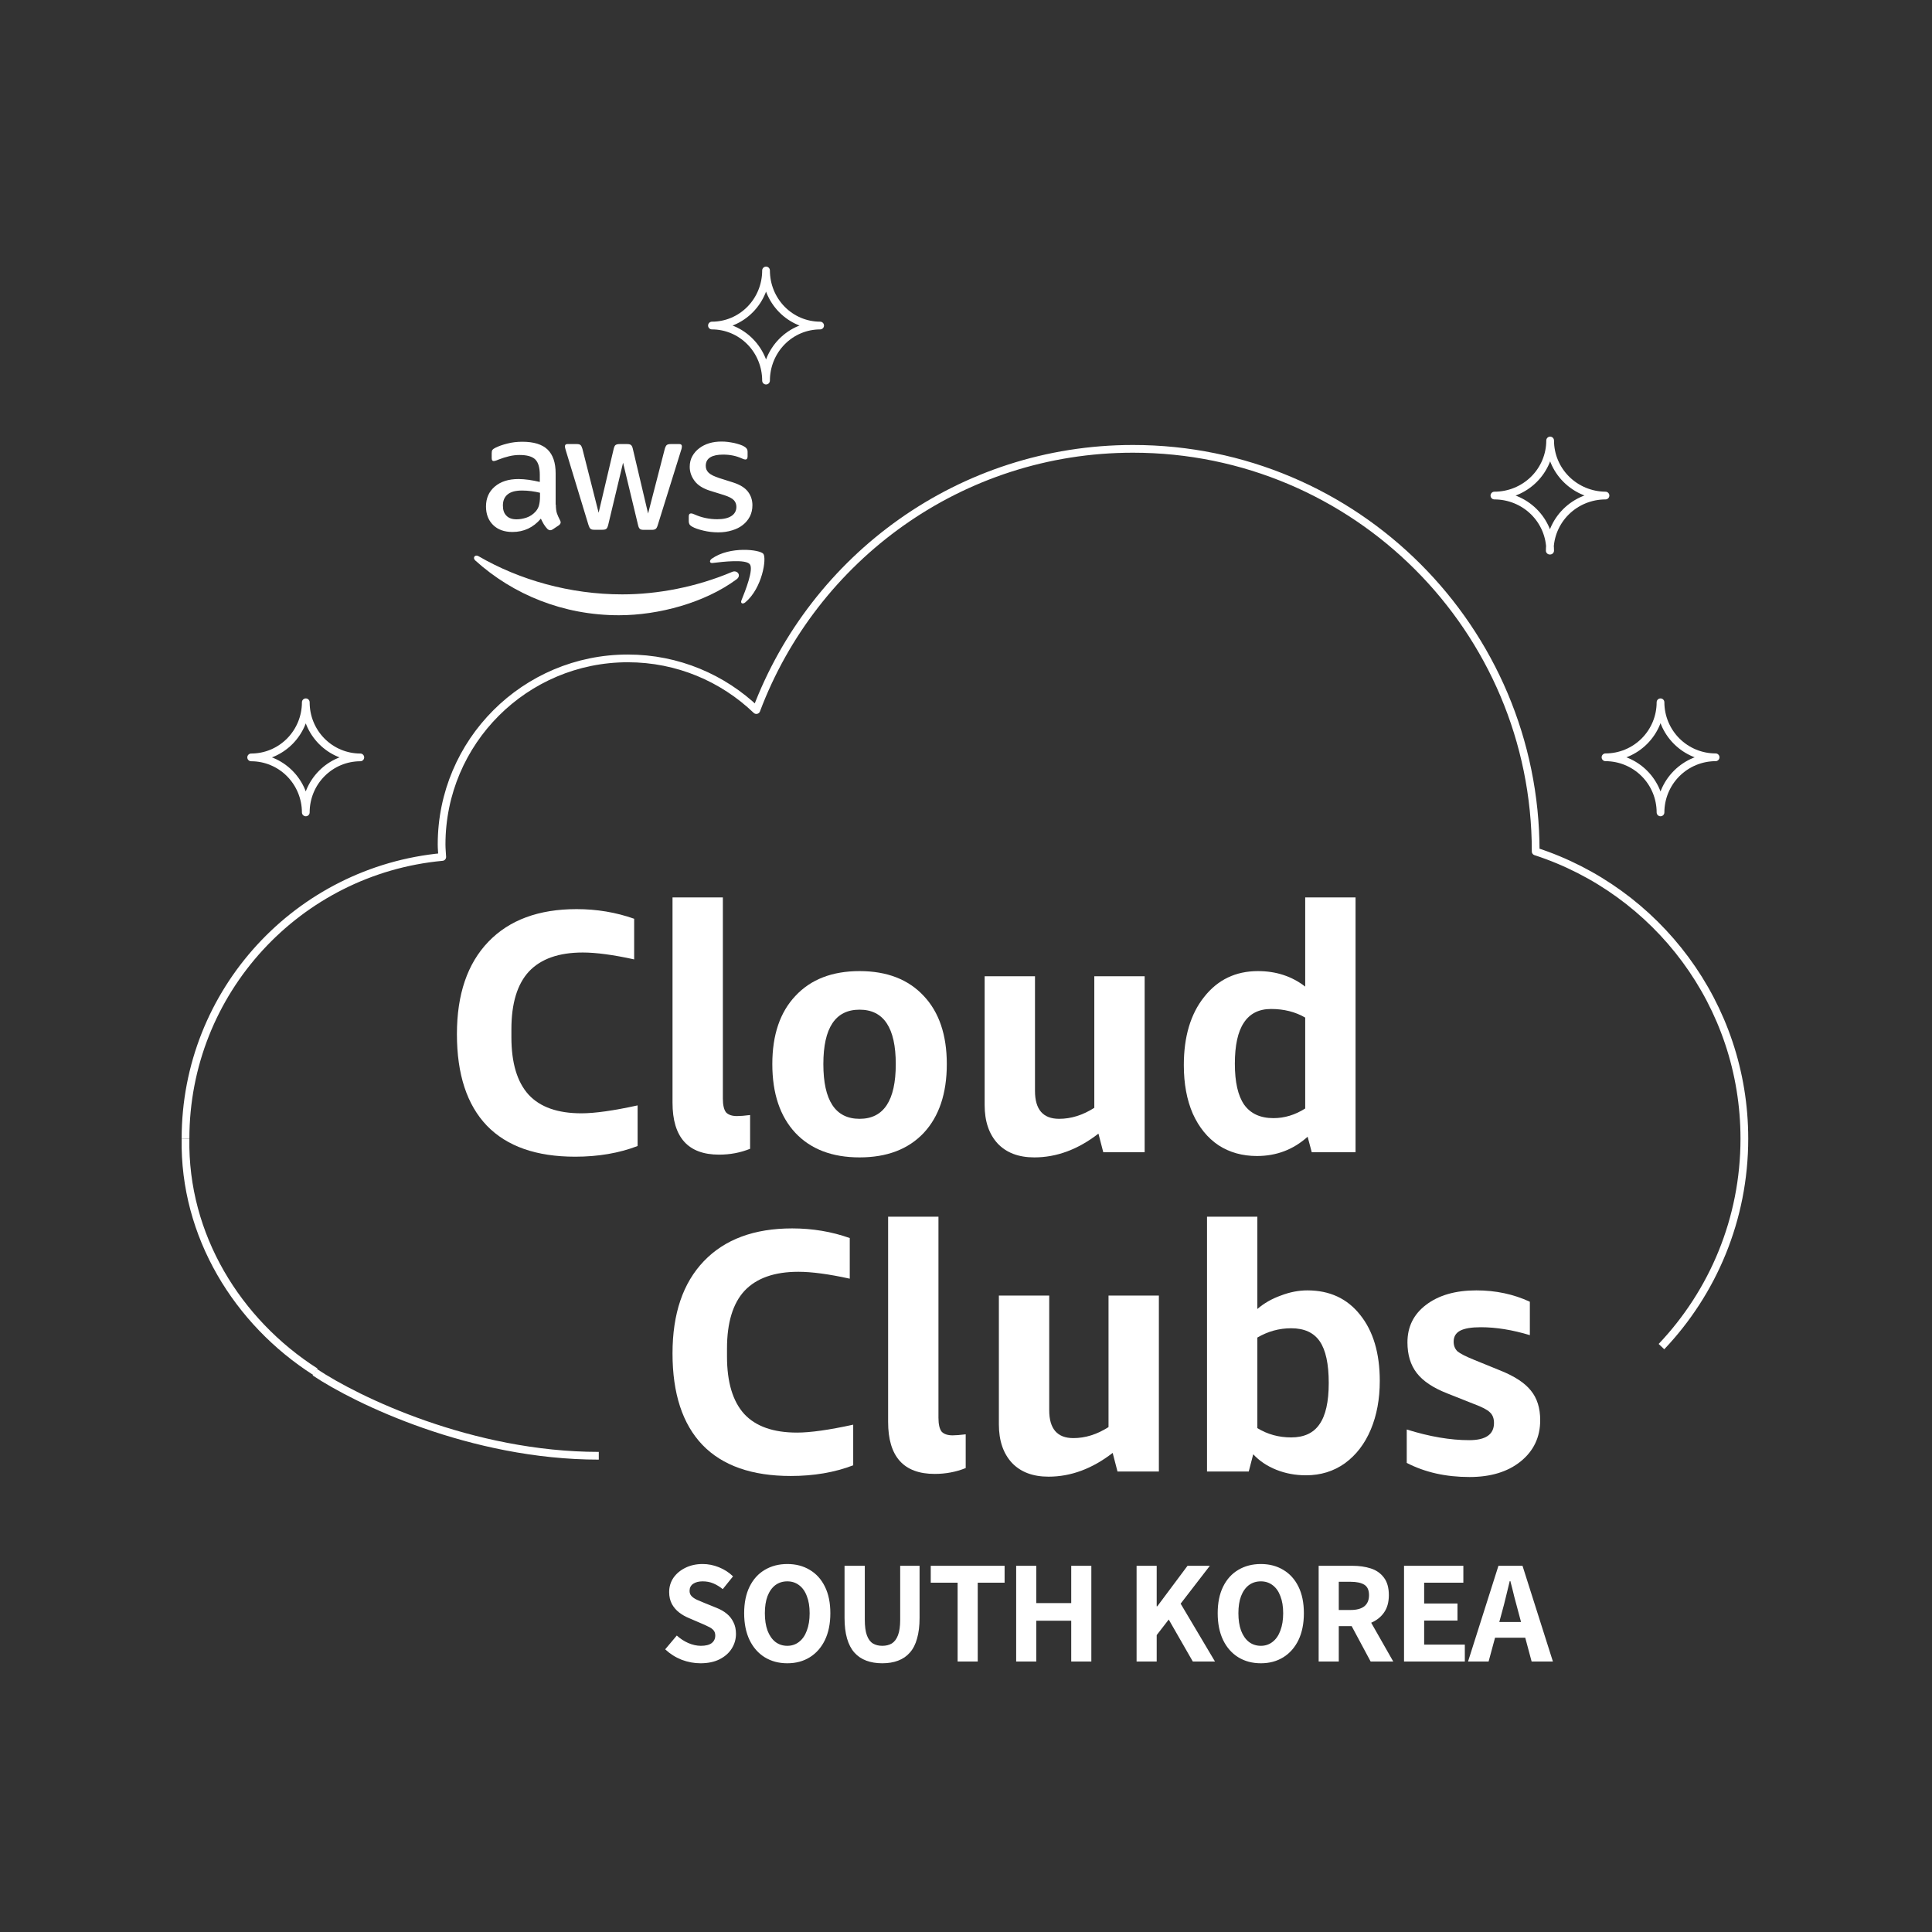 <svg width="2000" height="2000" viewBox="0 0 2000 2000" fill="none" xmlns="http://www.w3.org/2000/svg">
<rect x="0" y="0" width="2000" height="2000" fill="#333333" stroke="none"/>
<path d="M1718.95 841C1718.95 825.887 1712.95 811.391 1702.28 800.695C1691.6 789.999 1677.11 783.977 1662 783.95C1677.1 783.95 1691.59 777.95 1702.27 767.27C1712.95 756.59 1718.95 742.104 1718.95 727C1718.98 742.113 1725 756.599 1735.69 767.276C1746.39 777.953 1760.89 783.95 1776 783.95C1760.88 783.977 1746.38 789.996 1735.69 800.689C1725 811.382 1718.98 825.878 1718.95 841Z" stroke="white" stroke-width="8" stroke-linejoin="round"/>
<path d="M1604.7 570C1604.7 554.883 1598.62 540.384 1587.8 529.695C1576.98 519.005 1562.3 513 1547 513C1562.3 513 1576.98 506.995 1587.8 496.305C1598.62 485.616 1604.7 471.117 1604.7 456C1604.7 471.049 1610.72 485.487 1621.46 496.165C1632.19 506.844 1646.77 512.895 1662 513C1646.7 513 1632.02 519.005 1621.2 529.695C1610.38 540.384 1604.3 554.883 1604.3 570H1604.7Z" stroke="white" stroke-width="8" stroke-linejoin="round"/>
<path d="M326.516 1420.06C245.734 1368.5 190.304 1278.97 192.039 1178.75" stroke="white" stroke-width="8" stroke-linejoin="round"/>
<path d="M325.86 1420.5C368.86 1449.33 487.86 1507 619.86 1507" stroke="white" stroke-width="8"/>
<path d="M192.04 1178.75C192.04 1026.19 308.682 901.006 457.812 887.129C457.619 882.792 457.137 878.552 457.137 874.215C457.137 767.821 543.51 681.569 649.935 681.569C701.605 681.569 748.455 702 782.966 735.055C842.348 577.295 994.272 464.637 1172.9 464.637C1403.1 464.637 1589.73 651.212 1589.73 881.25V881.443C1715.14 922.208 1805.76 1039.88 1805.76 1178.75C1805.76 1262.15 1773.13 1337.93 1719.93 1394" stroke="white" stroke-width="8" stroke-linejoin="round"/>
<path d="M660.05 1186.36C640.774 1193.73 619.237 1197.41 595.439 1197.41C555.221 1197.41 524.76 1186.72 504.056 1165.33C483.352 1143.71 473 1112.1 473 1070.51C473 1029.4 483.828 997.559 505.484 974.983C527.14 952.407 557.601 941.12 596.867 941.12C617.809 941.12 637.68 944.447 656.48 951.1V993.163C634.824 988.41 617.095 986.034 603.292 986.034C578.543 986.034 559.98 992.569 547.606 1005.64C535.469 1018.71 529.4 1038.67 529.4 1065.52V1073.72C529.4 1100.34 535.35 1120.18 547.249 1133.25C559.148 1146.08 577.353 1152.5 601.864 1152.5C615.667 1152.5 635.062 1149.77 660.05 1144.3V1186.36Z" fill="white"/>
<path d="M776.504 1189.22C766.509 1193.26 755.8 1195.28 744.377 1195.28C712.25 1195.28 696.187 1177.33 696.187 1141.45V929H748.304V1137.17C748.304 1143.83 749.375 1148.58 751.516 1151.43C753.896 1154.04 757.704 1155.35 762.939 1155.35C766.271 1155.35 770.792 1155 776.504 1154.28V1189.22Z" fill="white"/>
<path d="M889.815 1198.13C861.496 1198.13 839.364 1189.69 823.42 1172.82C807.475 1155.71 799.503 1131.94 799.503 1101.53C799.503 1071.35 807.475 1047.82 823.42 1030.95C839.364 1013.84 861.496 1005.28 889.815 1005.28C918.134 1005.28 940.266 1013.84 956.211 1030.95C972.155 1047.82 980.127 1071.35 980.127 1101.53C980.127 1131.94 972.155 1155.71 956.211 1172.82C940.266 1189.69 918.134 1198.13 889.815 1198.13ZM889.815 1158.2C914.803 1158.2 927.297 1139.31 927.297 1101.53C927.297 1063.98 914.803 1045.21 889.815 1045.21C864.828 1045.21 852.334 1063.98 852.334 1101.53C852.334 1139.31 864.828 1158.2 889.815 1158.2Z" fill="white"/>
<path d="M1142.1 1192.78L1137.1 1173.53C1115.92 1189.93 1093.79 1198.13 1070.71 1198.13C1054.52 1198.13 1041.91 1193.37 1032.87 1183.87C1023.83 1174.13 1019.3 1160.82 1019.3 1143.95V1010.63H1071.42V1129.33C1071.42 1148.58 1079.75 1158.2 1096.41 1158.2C1108.78 1158.2 1120.92 1154.4 1132.82 1146.8V1010.63H1184.94V1192.78H1142.1Z" fill="white"/>
<path d="M1357.92 1192.78L1353.64 1176.74C1338.89 1190.05 1321.4 1196.7 1301.17 1196.7C1286.17 1196.7 1272.97 1193.02 1261.54 1185.65C1250.12 1178.05 1241.2 1167.11 1234.77 1152.86C1228.58 1138.6 1225.49 1121.84 1225.49 1102.6C1225.49 1073.13 1232.51 1049.6 1246.55 1032.02C1260.59 1014.19 1279.15 1005.28 1302.24 1005.28C1321.04 1005.28 1337.34 1010.63 1351.14 1021.32V929H1403.26V1192.78H1357.92ZM1318.3 1157.49C1329.72 1157.49 1340.67 1154.16 1351.14 1147.51V1053.4C1340.91 1047.46 1329.13 1044.49 1315.8 1044.49C1303.19 1044.49 1293.79 1049.25 1287.6 1058.75C1281.42 1068.02 1278.32 1082.16 1278.32 1101.17C1278.32 1120.18 1281.53 1134.32 1287.96 1143.59C1294.62 1152.86 1304.74 1157.49 1318.3 1157.49Z" fill="white"/>
<path d="M883.236 1516.88C863.96 1524.25 842.423 1527.93 818.626 1527.93C778.408 1527.93 747.947 1517.24 727.243 1495.85C706.539 1474.22 696.187 1442.62 696.187 1401.03C696.187 1359.92 707.015 1328.08 728.671 1305.5C750.327 1282.92 780.788 1271.64 820.054 1271.64C840.996 1271.64 860.867 1274.96 879.667 1281.62V1323.68C858.011 1318.93 840.282 1316.55 826.479 1316.55C801.729 1316.55 783.167 1323.09 770.793 1336.16C758.656 1349.23 752.587 1369.19 752.587 1396.04V1404.24C752.587 1430.85 758.537 1450.7 770.436 1463.77C782.334 1476.6 800.54 1483.02 825.051 1483.02C838.854 1483.02 858.249 1480.28 883.236 1474.82V1516.88Z" fill="white"/>
<path d="M999.691 1519.73C989.696 1523.77 978.987 1525.79 967.564 1525.79C935.437 1525.79 919.374 1507.85 919.374 1471.97V1259.52H971.49V1467.69C971.49 1474.34 972.561 1479.1 974.703 1481.95C977.083 1484.56 980.891 1485.87 986.126 1485.87C989.458 1485.87 993.979 1485.51 999.691 1484.8V1519.73Z" fill="white"/>
<path d="M1156.83 1523.3L1151.83 1504.05C1130.65 1520.44 1108.52 1528.64 1085.43 1528.64C1069.25 1528.64 1056.64 1523.89 1047.59 1514.39C1038.55 1504.64 1034.03 1491.33 1034.03 1474.46V1341.15H1086.15V1459.85C1086.15 1479.1 1094.48 1488.72 1111.13 1488.72C1123.51 1488.72 1135.65 1484.92 1147.54 1477.31V1341.15H1199.66V1523.3H1156.83Z" fill="white"/>
<path d="M1249.5 1523.3V1259.52H1301.61V1355.05C1308.51 1349.11 1316.61 1344.47 1325.89 1341.15C1335.17 1337.58 1344.33 1335.8 1353.37 1335.8C1376.46 1335.8 1394.66 1344.24 1407.99 1361.11C1421.55 1377.98 1428.34 1400.79 1428.34 1429.55C1428.34 1448.32 1425.24 1465.07 1419.05 1479.81C1412.87 1494.54 1403.94 1506.19 1392.28 1514.74C1380.62 1523.06 1367.18 1527.22 1351.95 1527.22C1341 1527.22 1330.77 1525.32 1321.25 1521.51C1311.73 1517.71 1303.76 1512.37 1297.33 1505.47L1292.69 1523.3H1249.5ZM1336.6 1375.01C1324.22 1375.01 1312.56 1378.22 1301.61 1384.63V1478.38C1312.08 1484.8 1323.75 1488.01 1336.6 1488.01C1349.92 1488.01 1359.68 1483.49 1365.87 1474.46C1372.29 1465.43 1375.51 1451.17 1375.51 1431.69C1375.51 1411.96 1372.41 1397.59 1366.22 1388.55C1360.04 1379.52 1350.16 1375.01 1336.6 1375.01Z" fill="white"/>
<path d="M1546.58 1473.04C1546.58 1468.28 1545.15 1464.6 1542.29 1461.99C1539.67 1459.37 1534.2 1456.52 1525.87 1453.43L1498.03 1442.38C1483.51 1436.68 1473.04 1429.67 1466.61 1421.35C1460.19 1413.03 1456.98 1402.46 1456.98 1389.62C1456.98 1373.46 1463.4 1360.51 1476.25 1350.77C1489.34 1340.79 1506.71 1335.8 1528.37 1335.8C1548.36 1335.8 1566.8 1339.72 1583.7 1347.56V1382.14C1565.61 1376.67 1548.72 1373.94 1533.01 1373.94C1523.25 1373.94 1516.11 1375.13 1511.59 1377.5C1507.07 1379.88 1504.81 1383.68 1504.81 1388.91C1504.81 1392.95 1506.12 1396.28 1508.74 1398.89C1511.59 1401.27 1517.42 1404.24 1526.23 1407.8L1553.36 1418.85C1568.11 1424.79 1578.58 1431.69 1584.77 1439.53C1591.2 1447.37 1594.41 1457.59 1594.41 1470.18C1594.41 1487.77 1587.63 1502.03 1574.06 1512.96C1560.73 1523.65 1543.12 1529 1521.23 1529C1496.72 1529 1475.06 1524.13 1456.26 1514.39V1479.81C1479.82 1487.18 1501.36 1490.86 1520.87 1490.86C1538.01 1490.86 1546.58 1484.92 1546.58 1473.04Z" fill="white"/>
<path d="M793 394C793 378.883 787.1 364.385 776.598 353.695C766.096 343.005 751.852 337 737 337C744.354 337 751.636 335.526 758.43 332.661C765.225 329.797 771.398 325.598 776.598 320.305C781.798 315.012 785.923 308.729 788.737 301.813C791.552 294.897 793 287.485 793 280C793 287.485 794.449 294.897 797.263 301.813C800.077 308.729 804.202 315.012 809.402 320.305C814.602 325.598 820.775 329.797 827.57 332.661C834.364 335.526 841.646 337 849 337C834.148 337 819.904 343.005 809.402 353.695C798.9 364.385 793 378.883 793 394Z" stroke="white" stroke-width="8" stroke-linejoin="round"/>
<path d="M316.549 840.901C316.497 825.805 310.516 811.345 299.917 800.689C289.318 790.033 274.964 784.05 260 784.05C274.998 784.05 289.381 778.039 299.986 767.34C310.591 756.641 316.549 742.13 316.549 727C316.536 734.487 317.987 741.903 320.818 748.824C323.649 755.745 327.805 762.035 333.048 767.334C338.292 772.633 344.519 776.837 351.374 779.705C358.23 782.573 365.578 784.05 373 784.05C358.028 784.05 343.67 790.05 333.083 800.73C322.497 811.41 316.549 825.896 316.549 841V840.901Z" stroke="white" stroke-width="8" stroke-linejoin="round"/>
<path d="M575.4 522.4C575.4 526.1 575.8 529.1 576.5 531.3C577.3 533.5 578.3 535.9 579.7 538.5C580.2 539.3 580.4 540.1 580.4 540.8C580.4 541.8 579.8 542.8 578.5 543.8L572.2 548C571.3 548.6 570.4 548.9 569.6 548.9C568.6 548.9 567.6 548.4 566.6 547.5C565.2 546 564 544.4 563 542.8C562 541.1 561 539.2 559.9 536.9C552.1 546.1 542.3 550.7 530.5 550.7C522.1 550.7 515.4 548.3 510.5 543.5C505.6 538.7 503.1 532.3 503.1 524.3C503.1 515.8 506.1 508.9 512.2 503.7C518.3 498.5 526.4 495.9 536.7 495.9C540.1 495.9 543.6 496.2 547.3 496.7C551 497.2 554.8 498 558.8 498.9V491.6C558.8 484 557.2 478.7 554.1 475.6C550.9 472.5 545.5 471 537.8 471C534.3 471 530.7 471.4 527 472.3C523.3 473.2 519.7 474.3 516.2 475.7C514.6 476.4 513.4 476.8 512.7 477C512 477.2 511.5 477.3 511.1 477.3C509.7 477.3 509 476.3 509 474.2V469.3C509 467.7 509.2 466.5 509.7 465.8C510.2 465.1 511.1 464.4 512.5 463.7C516 461.9 520.2 460.4 525.1 459.2C530 457.9 535.2 457.3 540.7 457.3C552.6 457.3 561.3 460 566.9 465.4C572.4 470.8 575.2 479 575.2 490V522.4H575.4ZM534.8 537.6C538.1 537.6 541.5 537 545.1 535.8C548.7 534.6 551.9 532.4 554.6 529.4C556.2 527.5 557.4 525.4 558 523C558.6 520.6 559 517.7 559 514.3V510.1C556.1 509.4 553 508.8 549.8 508.4C546.6 508 543.5 507.8 540.4 507.8C533.7 507.8 528.8 509.1 525.5 511.8C522.2 514.5 520.6 518.3 520.6 523.3C520.6 528 521.8 531.5 524.3 533.9C526.7 536.4 530.2 537.6 534.8 537.6ZM615.1 548.4C613.3 548.4 612.1 548.1 611.3 547.4C610.5 546.8 609.8 545.4 609.2 543.5L585.7 466.2C585.1 464.2 584.8 462.9 584.8 462.2C584.8 460.6 585.6 459.7 587.2 459.7H597C598.9 459.7 600.2 460 600.9 460.7C601.7 461.3 602.3 462.7 602.9 464.6L619.7 530.8L635.3 464.6C635.8 462.6 636.4 461.3 637.2 460.7C638 460.1 639.4 459.7 641.2 459.7H649.2C651.1 459.7 652.4 460 653.2 460.7C654 461.3 654.7 462.7 655.1 464.6L670.9 531.6L688.2 464.6C688.8 462.6 689.5 461.3 690.2 460.7C691 460.1 692.3 459.7 694.1 459.7H703.4C705 459.7 705.9 460.5 705.9 462.2C705.9 462.7 705.8 463.2 705.7 463.8C705.6 464.4 705.4 465.2 705 466.3L680.9 543.6C680.3 545.6 679.6 546.9 678.8 547.5C678 548.1 676.7 548.5 675 548.5H666.4C664.5 548.5 663.2 548.2 662.4 547.5C661.6 546.8 660.9 545.5 660.5 543.5L645 479L629.6 543.4C629.1 545.4 628.5 546.7 627.7 547.4C626.9 548.1 625.5 548.4 623.7 548.4H615.1ZM743.6 551.1C738.4 551.1 733.2 550.5 728.2 549.3C723.2 548.1 719.3 546.8 716.7 545.3C715.1 544.4 714 543.4 713.6 542.5C713.2 541.6 713 540.6 713 539.7V534.6C713 532.5 713.8 531.5 715.3 531.5C715.9 531.5 716.5 531.6 717.1 531.8C717.7 532 718.6 532.4 719.6 532.8C723 534.3 726.7 535.5 730.6 536.3C734.6 537.1 738.5 537.5 742.5 537.5C748.8 537.5 753.7 536.4 757.1 534.2C760.5 532 762.3 528.8 762.3 524.7C762.3 521.9 761.4 519.6 759.6 517.7C757.8 515.8 754.4 514.1 749.5 512.5L735 508C727.7 505.7 722.3 502.3 719 497.8C715.7 493.4 714 488.5 714 483.3C714 479.1 714.9 475.4 716.7 472.2C718.5 469 720.9 466.2 723.9 464C726.9 461.7 730.3 460 734.3 458.8C738.3 457.6 742.5 457.1 746.9 457.1C749.1 457.1 751.4 457.2 753.6 457.5C755.9 457.8 758 458.2 760.1 458.6C762.1 459.1 764 459.6 765.8 460.2C767.6 460.8 769 461.4 770 462C771.4 462.8 772.4 463.6 773 464.5C773.6 465.3 773.9 466.4 773.9 467.8V472.5C773.9 474.6 773.1 475.7 771.6 475.7C770.8 475.7 769.5 475.3 767.8 474.5C762.1 471.9 755.7 470.6 748.6 470.6C742.9 470.6 738.4 471.5 735.3 473.4C732.2 475.3 730.6 478.2 730.6 482.3C730.6 485.1 731.6 487.5 733.6 489.4C735.6 491.3 739.3 493.2 744.6 494.9L758.8 499.4C766 501.7 771.2 504.9 774.3 509C777.4 513.1 778.9 517.8 778.9 523C778.9 527.3 778 531.2 776.3 534.6C774.5 538 772.1 541 769 543.4C765.9 545.9 762.2 547.7 757.9 549C753.4 550.4 748.7 551.1 743.6 551.1Z" fill="white"/>
<path d="M762.5 599.7C729.6 624 681.8 636.9 640.7 636.9C583.1 636.9 531.2 615.6 492 580.2C488.9 577.4 491.7 573.6 495.4 575.8C537.8 600.4 590.1 615.3 644.2 615.3C680.7 615.3 720.8 607.7 757.7 592.1C763.2 589.6 767.9 595.7 762.5 599.7Z" fill="white"/>
<path d="M776.2 584.1C772 578.7 748.4 581.5 737.7 582.8C734.5 583.2 734 580.4 736.9 578.3C755.7 565.1 786.6 568.9 790.2 573.3C793.8 577.8 789.2 608.7 771.6 623.5C768.9 625.8 766.3 624.6 767.5 621.6C771.5 611.7 780.4 589.4 776.2 584.1Z" fill="white"/>
<path d="M725.089 1721.82C718.603 1721.82 712.118 1720.61 705.633 1718.18C699.249 1715.64 693.574 1712.05 688.609 1707.38L700.617 1693.1C704.163 1696.34 708.115 1698.92 712.473 1700.85C716.931 1702.77 721.289 1703.74 725.545 1703.74C730.51 1703.74 734.209 1702.82 736.641 1701C739.174 1699.07 740.441 1696.44 740.441 1693.1C740.441 1690.87 739.833 1689.04 738.617 1687.62C737.401 1686.21 735.678 1684.99 733.449 1683.98C731.321 1682.86 728.787 1681.7 725.849 1680.48L712.777 1674.86C709.331 1673.44 706.089 1671.56 703.049 1669.23C700.009 1666.9 697.526 1664.01 695.601 1660.57C693.675 1657.02 692.713 1652.87 692.713 1648.1C692.713 1642.63 694.182 1637.72 697.121 1633.36C700.161 1629 704.265 1625.56 709.433 1623.02C714.702 1620.39 720.681 1619.07 727.369 1619.07C733.145 1619.07 738.769 1620.19 744.241 1622.42C749.814 1624.65 754.678 1627.79 758.833 1631.84L748.193 1645.06C745.051 1642.53 741.809 1640.55 738.465 1639.14C735.121 1637.72 731.422 1637.01 727.369 1637.01C723.315 1637.01 720.022 1637.87 717.489 1639.59C715.057 1641.31 713.841 1643.75 713.841 1646.89C713.841 1649.02 714.499 1650.79 715.817 1652.21C717.134 1653.63 718.958 1654.89 721.289 1656.01C723.721 1657.02 726.355 1658.14 729.193 1659.35L741.961 1664.52C746.014 1666.14 749.51 1668.17 752.449 1670.6C755.387 1673.03 757.667 1675.97 759.289 1679.42C761.011 1682.76 761.873 1686.76 761.873 1691.42C761.873 1696.9 760.403 1701.96 757.465 1706.62C754.627 1711.18 750.422 1714.88 744.849 1717.72C739.377 1720.46 732.79 1721.82 725.089 1721.82ZM815.036 1721.82C806.22 1721.82 798.417 1719.75 791.628 1715.59C784.94 1711.44 779.721 1705.51 775.972 1697.81C772.223 1690.01 770.348 1680.73 770.348 1669.99C770.348 1659.25 772.223 1650.08 775.972 1642.48C779.721 1634.88 784.94 1629.1 791.628 1625.15C798.417 1621.1 806.22 1619.07 815.036 1619.07C823.852 1619.07 831.604 1621.1 838.292 1625.15C844.98 1629.1 850.199 1634.88 853.948 1642.48C857.697 1650.08 859.572 1659.25 859.572 1669.99C859.572 1680.73 857.697 1690.01 853.948 1697.81C850.199 1705.51 844.98 1711.44 838.292 1715.59C831.604 1719.75 823.852 1721.82 815.036 1721.82ZM815.036 1703.74C819.697 1703.74 823.751 1702.37 827.196 1699.63C830.743 1696.9 833.428 1692.99 835.252 1687.93C837.177 1682.86 838.14 1676.88 838.14 1669.99C838.14 1663.1 837.177 1657.22 835.252 1652.36C833.428 1647.39 830.743 1643.59 827.196 1640.96C823.751 1638.33 819.697 1637.01 815.036 1637.01C810.273 1637.01 806.119 1638.33 802.572 1640.96C799.127 1643.59 796.441 1647.39 794.516 1652.36C792.692 1657.22 791.78 1663.1 791.78 1669.99C791.78 1676.88 792.692 1682.86 794.516 1687.93C796.441 1692.99 799.127 1696.9 802.572 1699.63C806.119 1702.37 810.273 1703.74 815.036 1703.74ZM913.329 1721.82C907.148 1721.82 901.625 1720.91 896.761 1719.09C891.897 1717.26 887.793 1714.48 884.449 1710.73C881.105 1706.98 878.572 1702.11 876.849 1696.14C875.126 1690.16 874.265 1683.06 874.265 1674.86V1620.9H895.241V1676.83C895.241 1683.52 895.95 1688.84 897.369 1692.79C898.788 1696.74 900.865 1699.58 903.601 1701.3C906.337 1702.93 909.58 1703.74 913.329 1703.74C917.18 1703.74 920.473 1702.93 923.209 1701.3C925.945 1699.58 928.073 1696.74 929.593 1692.79C931.113 1688.84 931.873 1683.52 931.873 1676.83V1620.9H951.937V1674.86C951.937 1683.06 951.076 1690.16 949.353 1696.14C947.732 1702.11 945.249 1706.98 941.905 1710.73C938.662 1714.48 934.609 1717.26 929.745 1719.09C924.982 1720.91 919.51 1721.82 913.329 1721.82ZM991.321 1720V1638.38H963.505V1620.9H1039.96V1638.38H1012.15V1720H991.321ZM1051.93 1720V1620.9H1072.75V1659.5H1108.93V1620.9H1129.75V1720H1108.93V1677.74H1072.75V1720H1051.93ZM1176.59 1720V1620.9H1197.41V1662.85H1198.02L1229.33 1620.9H1252.43L1222.19 1660.11L1257.75 1720H1234.8L1209.87 1676.53L1197.41 1692.64V1720H1176.59ZM1305.24 1721.82C1296.42 1721.82 1288.62 1719.75 1281.83 1715.59C1275.14 1711.44 1269.92 1705.51 1266.17 1697.81C1262.42 1690.01 1260.55 1680.73 1260.55 1669.99C1260.55 1659.25 1262.42 1650.08 1266.17 1642.48C1269.92 1634.88 1275.14 1629.1 1281.83 1625.15C1288.62 1621.1 1296.42 1619.07 1305.24 1619.07C1314.05 1619.07 1321.8 1621.1 1328.49 1625.15C1335.18 1629.1 1340.4 1634.88 1344.15 1642.48C1347.9 1650.08 1349.77 1659.25 1349.77 1669.99C1349.77 1680.73 1347.9 1690.01 1344.15 1697.81C1340.4 1705.51 1335.18 1711.44 1328.49 1715.59C1321.8 1719.75 1314.05 1721.82 1305.24 1721.82ZM1305.24 1703.74C1309.9 1703.74 1313.95 1702.37 1317.4 1699.63C1320.94 1696.9 1323.63 1692.99 1325.45 1687.93C1327.38 1682.86 1328.34 1676.88 1328.34 1669.99C1328.34 1663.1 1327.38 1657.22 1325.45 1652.36C1323.63 1647.39 1320.94 1643.59 1317.4 1640.96C1313.95 1638.33 1309.9 1637.01 1305.24 1637.01C1300.47 1637.01 1296.32 1638.33 1292.77 1640.96C1289.33 1643.59 1286.64 1647.39 1284.72 1652.36C1282.89 1657.22 1281.98 1663.1 1281.98 1669.99C1281.98 1676.88 1282.89 1682.86 1284.72 1687.93C1286.64 1692.99 1289.33 1696.9 1292.77 1699.63C1296.32 1702.37 1300.47 1703.74 1305.24 1703.74ZM1365.07 1720V1620.9H1400.03C1407.02 1620.9 1413.36 1621.81 1419.03 1623.63C1424.71 1625.46 1429.22 1628.6 1432.56 1633.06C1436.01 1637.51 1437.73 1643.59 1437.73 1651.3C1437.73 1658.69 1436.01 1664.77 1432.56 1669.54C1429.22 1674.2 1424.71 1677.69 1419.03 1680.02C1413.36 1682.25 1407.02 1683.37 1400.03 1683.37H1385.9V1720H1365.07ZM1418.88 1720L1396.23 1677.74L1410.82 1664.67L1442.29 1720H1418.88ZM1385.9 1666.65H1398.21C1404.39 1666.65 1409.1 1665.38 1412.34 1662.85C1415.59 1660.21 1417.21 1656.36 1417.21 1651.3C1417.21 1646.13 1415.59 1642.53 1412.34 1640.5C1409.1 1638.48 1404.39 1637.46 1398.21 1637.46H1385.9V1666.65ZM1453.45 1720V1620.9H1514.86V1638.38H1474.28V1659.96H1508.78V1677.59H1474.28V1702.52H1516.38V1720H1453.45ZM1519.71 1720L1551.18 1620.9H1576.1L1607.57 1720H1585.53L1571.85 1668.93C1570.43 1663.86 1569.01 1658.54 1567.59 1652.97C1566.28 1647.39 1564.91 1641.97 1563.49 1636.7H1562.88C1561.66 1641.97 1560.35 1647.39 1558.93 1652.97C1557.61 1658.54 1556.24 1663.86 1554.82 1668.93L1540.99 1720H1519.71ZM1539.78 1695.38V1679.11H1587.2V1695.38H1539.78Z" fill="white"/>
</svg>

